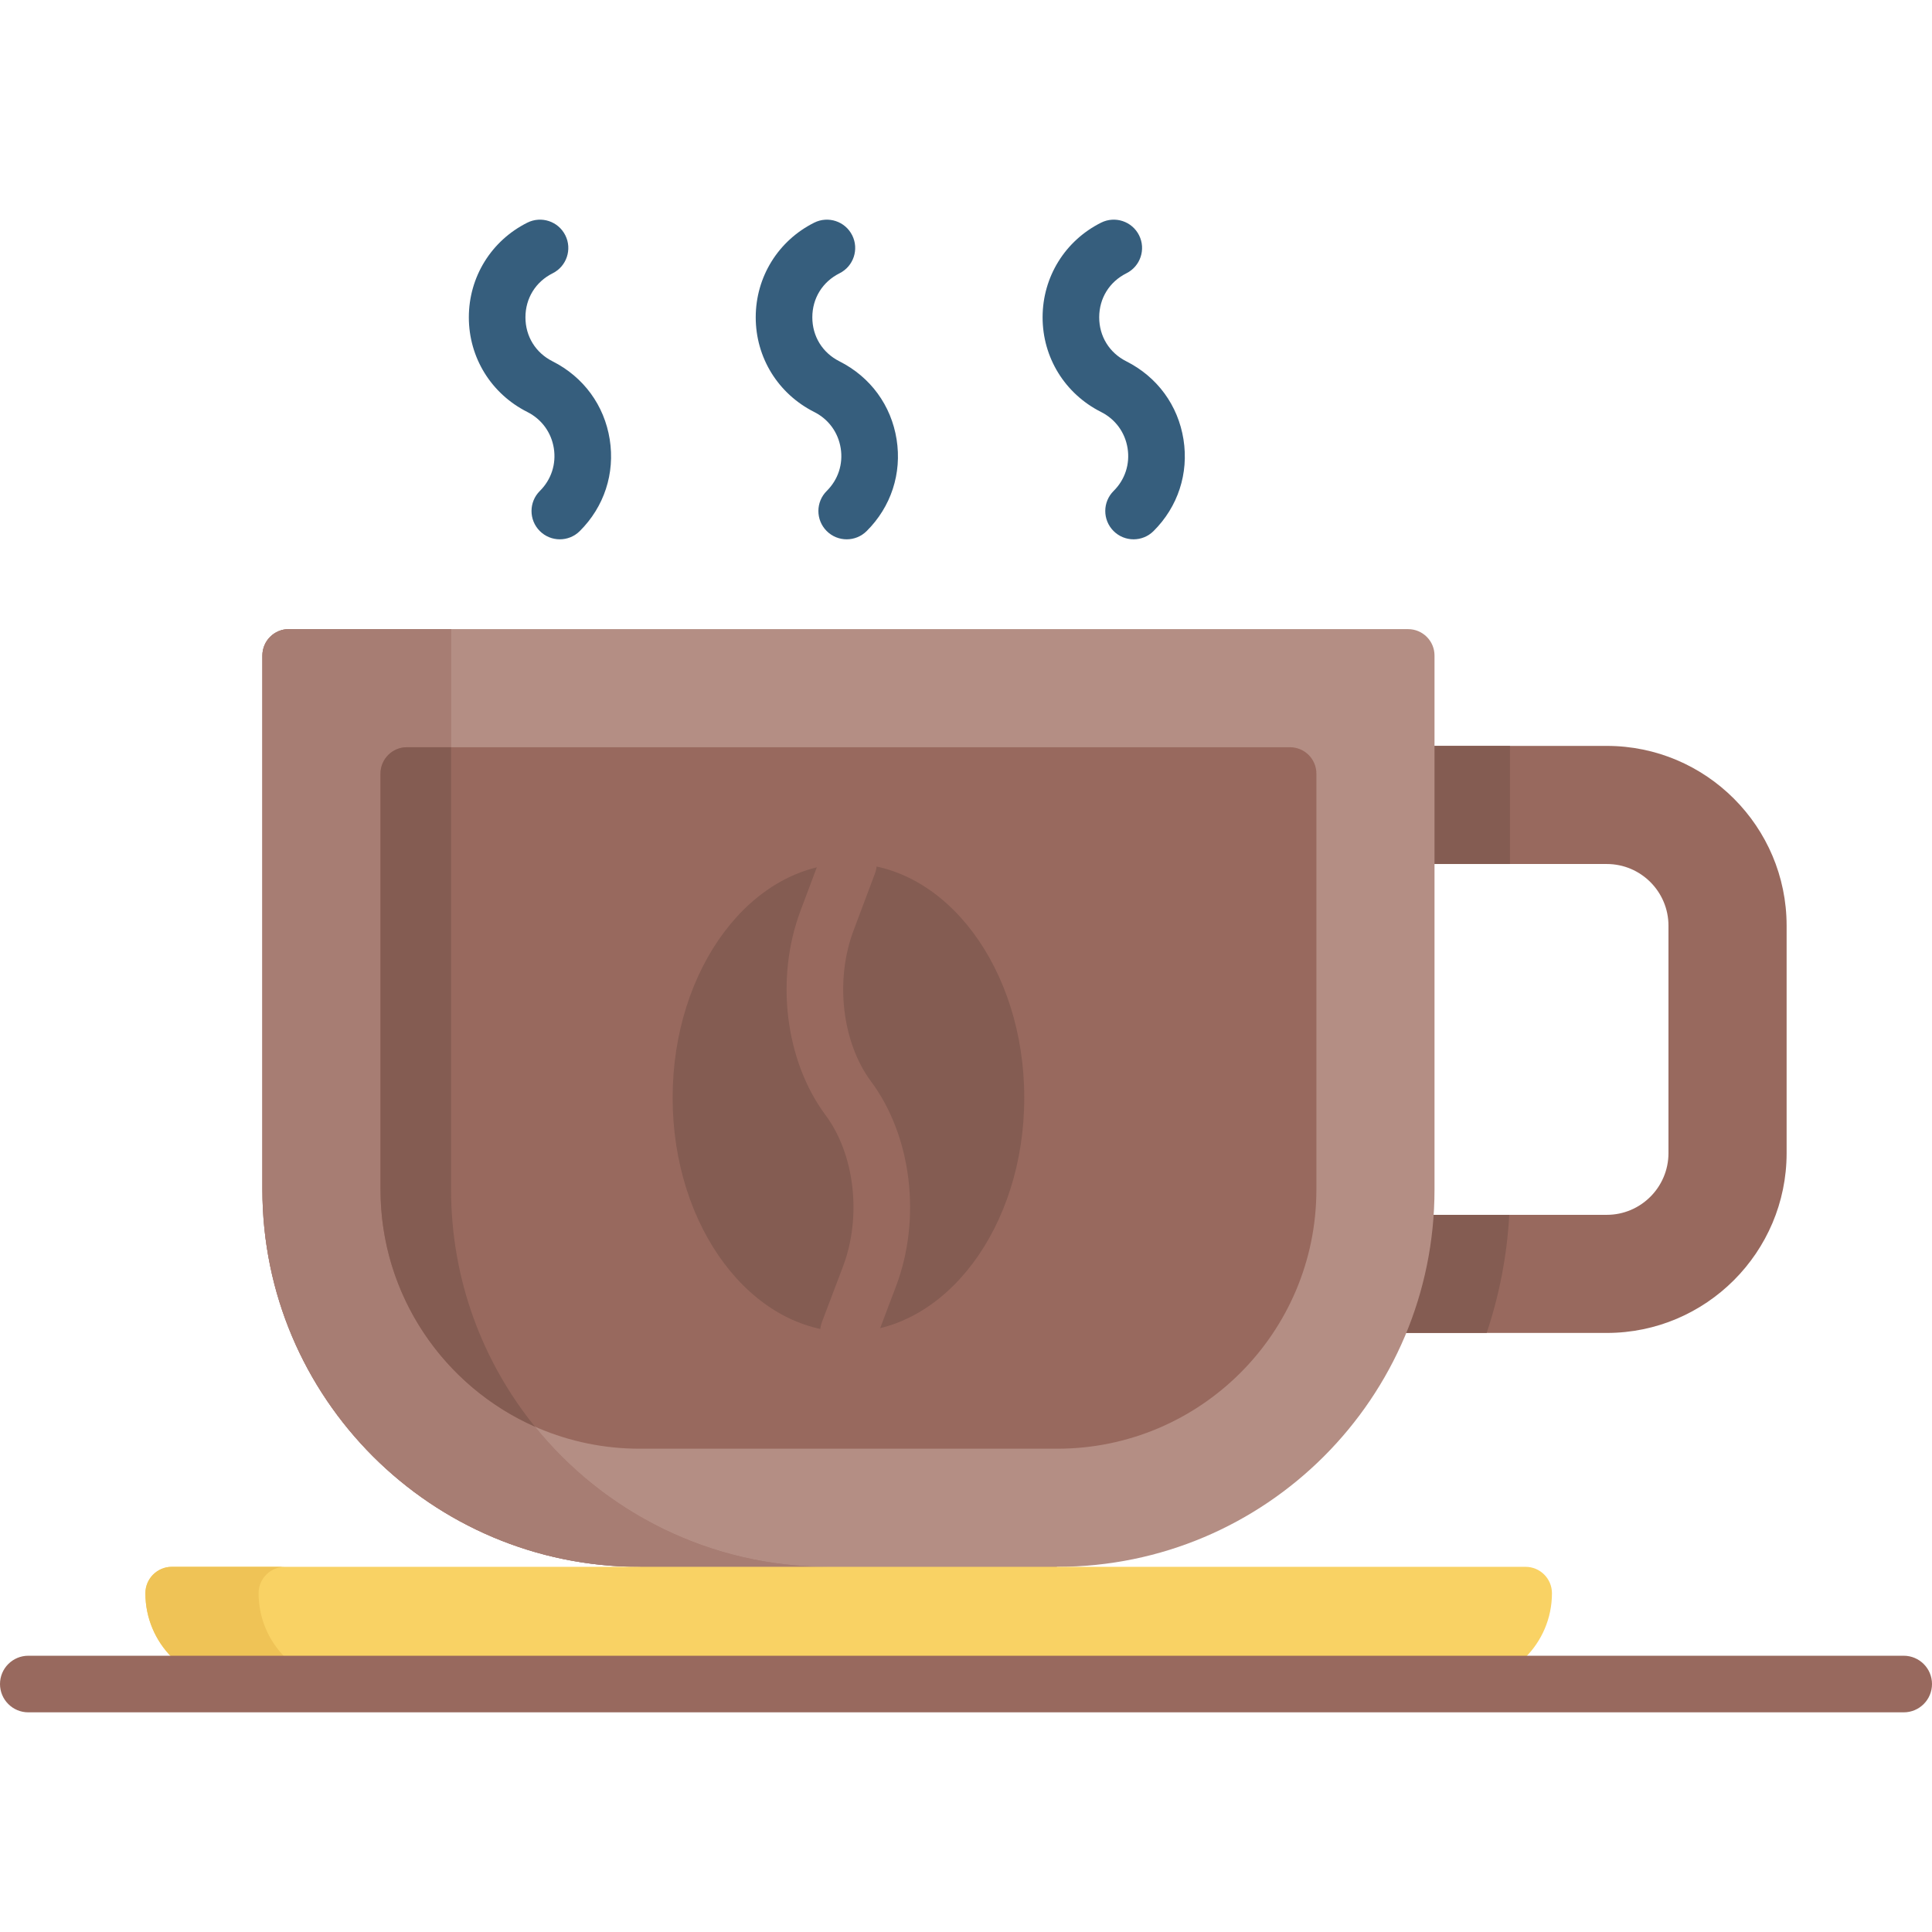 <svg id="Capa_1" enable-background="new 0 0 511.996 511.996" height="512" viewBox="0 0 511.996 511.996" width="512" xmlns="http://www.w3.org/2000/svg"><g><g><path d="m473.468 245.32v60.27c0 26.27-21.38 47.65-47.65 47.65h-76.84v-31.3h76.84c9.01 0 16.34-7.34 16.34-16.35v-60.27c0-9.02-7.33-16.35-16.34-16.35h-61.31v-31.3h61.31c26.27 0 47.65 21.37 47.65 47.65z" fill="#98695e"/></g><path d="m348.978 321.94h50.99c-.6 10.88-2.66 21.38-5.99 31.3h-45z" fill="#845c52"/><path d="m364.508 197.67h35.65v31.3h-35.65z" fill="#845c52"/><path d="m280.158 415.222-14.078 10h-79.105l-17.44-10c-55.228 0-100-44.772-100-100v-141.498c0-3.866 3.134-7 7-7h296.623c3.866 0 7 3.134 7 7v141.498c0 55.228-44.772 100-100 100z" fill="#b48e84"/><path d="m219.538 415.221h-50c-55.228 0-100-44.772-100-100v-141.5c0-3.866 3.134-7 7-7h43v148.5c0 23.79 8.31 45.64 22.19 62.81 18.33 22.69 46.37 37.19 77.81 37.19z" fill="#a77d73"/><path d="m219.538 415.221h-50c-55.228 0-100-44.772-100-100v-141.5c0-3.866 3.134-7 7-7h43v148.5c0 23.79 8.31 45.64 22.19 62.81 18.33 22.69 46.37 37.19 77.81 37.19z" fill="#a77d73"/><path d="m169.535 383.922c-37.942 0-68.7-30.758-68.7-68.7v-110.198c0-3.866 3.134-7 7-7h234.022c3.866 0 7 3.134 7 7v110.198c0 37.942-30.758 68.7-68.7 68.7z" fill="#98695e"/><ellipse cx="224.846" cy="290.912" fill="#845c52" rx="46.593" ry="62.064"/><g><path d="m224.846 360.477c-.884 0-1.782-.157-2.657-.489-3.873-1.468-5.823-5.798-4.354-9.671l5.564-14.681c5.011-13.223 3.119-29.71-4.603-40.093-10.73-14.43-13.403-36.209-6.652-54.195l5.682-15.136c1.456-3.878 5.781-5.841 9.657-4.386 3.878 1.456 5.842 5.779 4.386 9.657l-5.682 15.136c-4.953 13.195-3.042 29.633 4.646 39.973 10.774 14.489 13.423 36.335 6.591 54.36l-5.564 14.681c-1.136 2.998-3.988 4.844-7.014 4.844z" fill="#98695e"/></g><g><g><path d="m224.381 142.924c-1.929 0-3.857-.739-5.324-2.218-2.917-2.939-2.898-7.688.042-10.606 3.015-2.991 4.362-7.113 3.696-11.308s-3.224-7.698-7.018-9.609c-9.607-4.842-15.52-14.457-15.503-25.133.016-10.675 5.958-20.271 15.505-25.045 3.708-1.851 8.211-.351 10.063 3.354 1.853 3.705.351 8.21-3.354 10.062-4.51 2.255-7.207 6.61-7.215 11.652s2.677 9.407 7.18 11.676c8.228 4.146 13.725 11.674 15.156 20.691 1.431 9.018-1.465 17.877-7.946 24.308-1.462 1.452-3.372 2.176-5.282 2.176z" fill="#365e7d"/></g></g><g><g><path d="m148.356 142.924c-1.929 0-3.857-.739-5.323-2.217-2.918-2.94-2.899-7.689.04-10.606 3.016-2.992 4.362-7.114 3.696-11.31s-3.224-7.697-7.018-9.608c-9.607-4.841-15.52-14.457-15.503-25.132s5.958-20.272 15.506-25.046c3.708-1.851 8.211-.351 10.063 3.354 1.853 3.705.351 8.21-3.354 10.062-4.51 2.255-7.207 6.611-7.215 11.653s2.676 9.406 7.179 11.675c8.228 4.146 13.725 11.673 15.156 20.69s-1.464 17.877-7.944 24.308c-1.462 1.453-3.372 2.177-5.283 2.177z" fill="#365e7d"/></g></g><g><g><path d="m300.406 142.924c-1.929 0-3.857-.739-5.323-2.217-2.918-2.94-2.899-7.689.04-10.606 3.016-2.992 4.362-7.114 3.696-11.31s-3.224-7.697-7.018-9.608c-9.607-4.841-15.52-14.457-15.503-25.132s5.958-20.272 15.506-25.046c3.707-1.851 8.212-.351 10.063 3.354 1.853 3.705.351 8.21-3.354 10.062-4.51 2.255-7.207 6.611-7.215 11.653s2.676 9.406 7.179 11.675c8.228 4.146 13.725 11.673 15.156 20.69s-1.464 17.877-7.944 24.308c-1.462 1.453-3.373 2.177-5.283 2.177z" fill="#365e7d"/></g></g><path d="m387.217 446.284h-324.622c-13.289 0-24.062-10.773-24.062-24.062 0-3.866 3.134-7 7-7h358.747c3.866 0 7 3.134 7 7 0 13.289-10.773 24.062-24.063 24.062z" fill="#f9d264"/><path d="m92.598 446.281h-30c-13.29 0-24.07-10.77-24.07-24.06 0-1.93.79-3.68 2.05-4.95 1.27-1.26 3.02-2.05 4.95-2.05h30c-1.93 0-3.68.79-4.95 2.05-1.26 1.27-2.05 3.02-2.05 4.95 0 13.29 10.78 24.06 24.07 24.06z" fill="#efc356"/><g><path d="m504.496 453.784h-496.996c-4.143 0-7.5-3.357-7.5-7.5s3.357-7.5 7.5-7.5h496.996c4.143 0 7.5 3.357 7.5 7.5s-3.357 7.5-7.5 7.5z" fill="#98695e"/></g><path d="m107.835 198.024c-3.866 0-7 3.134-7 7v110.198c0 28.06 16.823 52.191 40.932 62.857-.013-.016-.026-.032-.039-.048-13.88-17.17-22.19-39.02-22.19-62.81v-117.197z" fill="#845c52"/></g></svg>